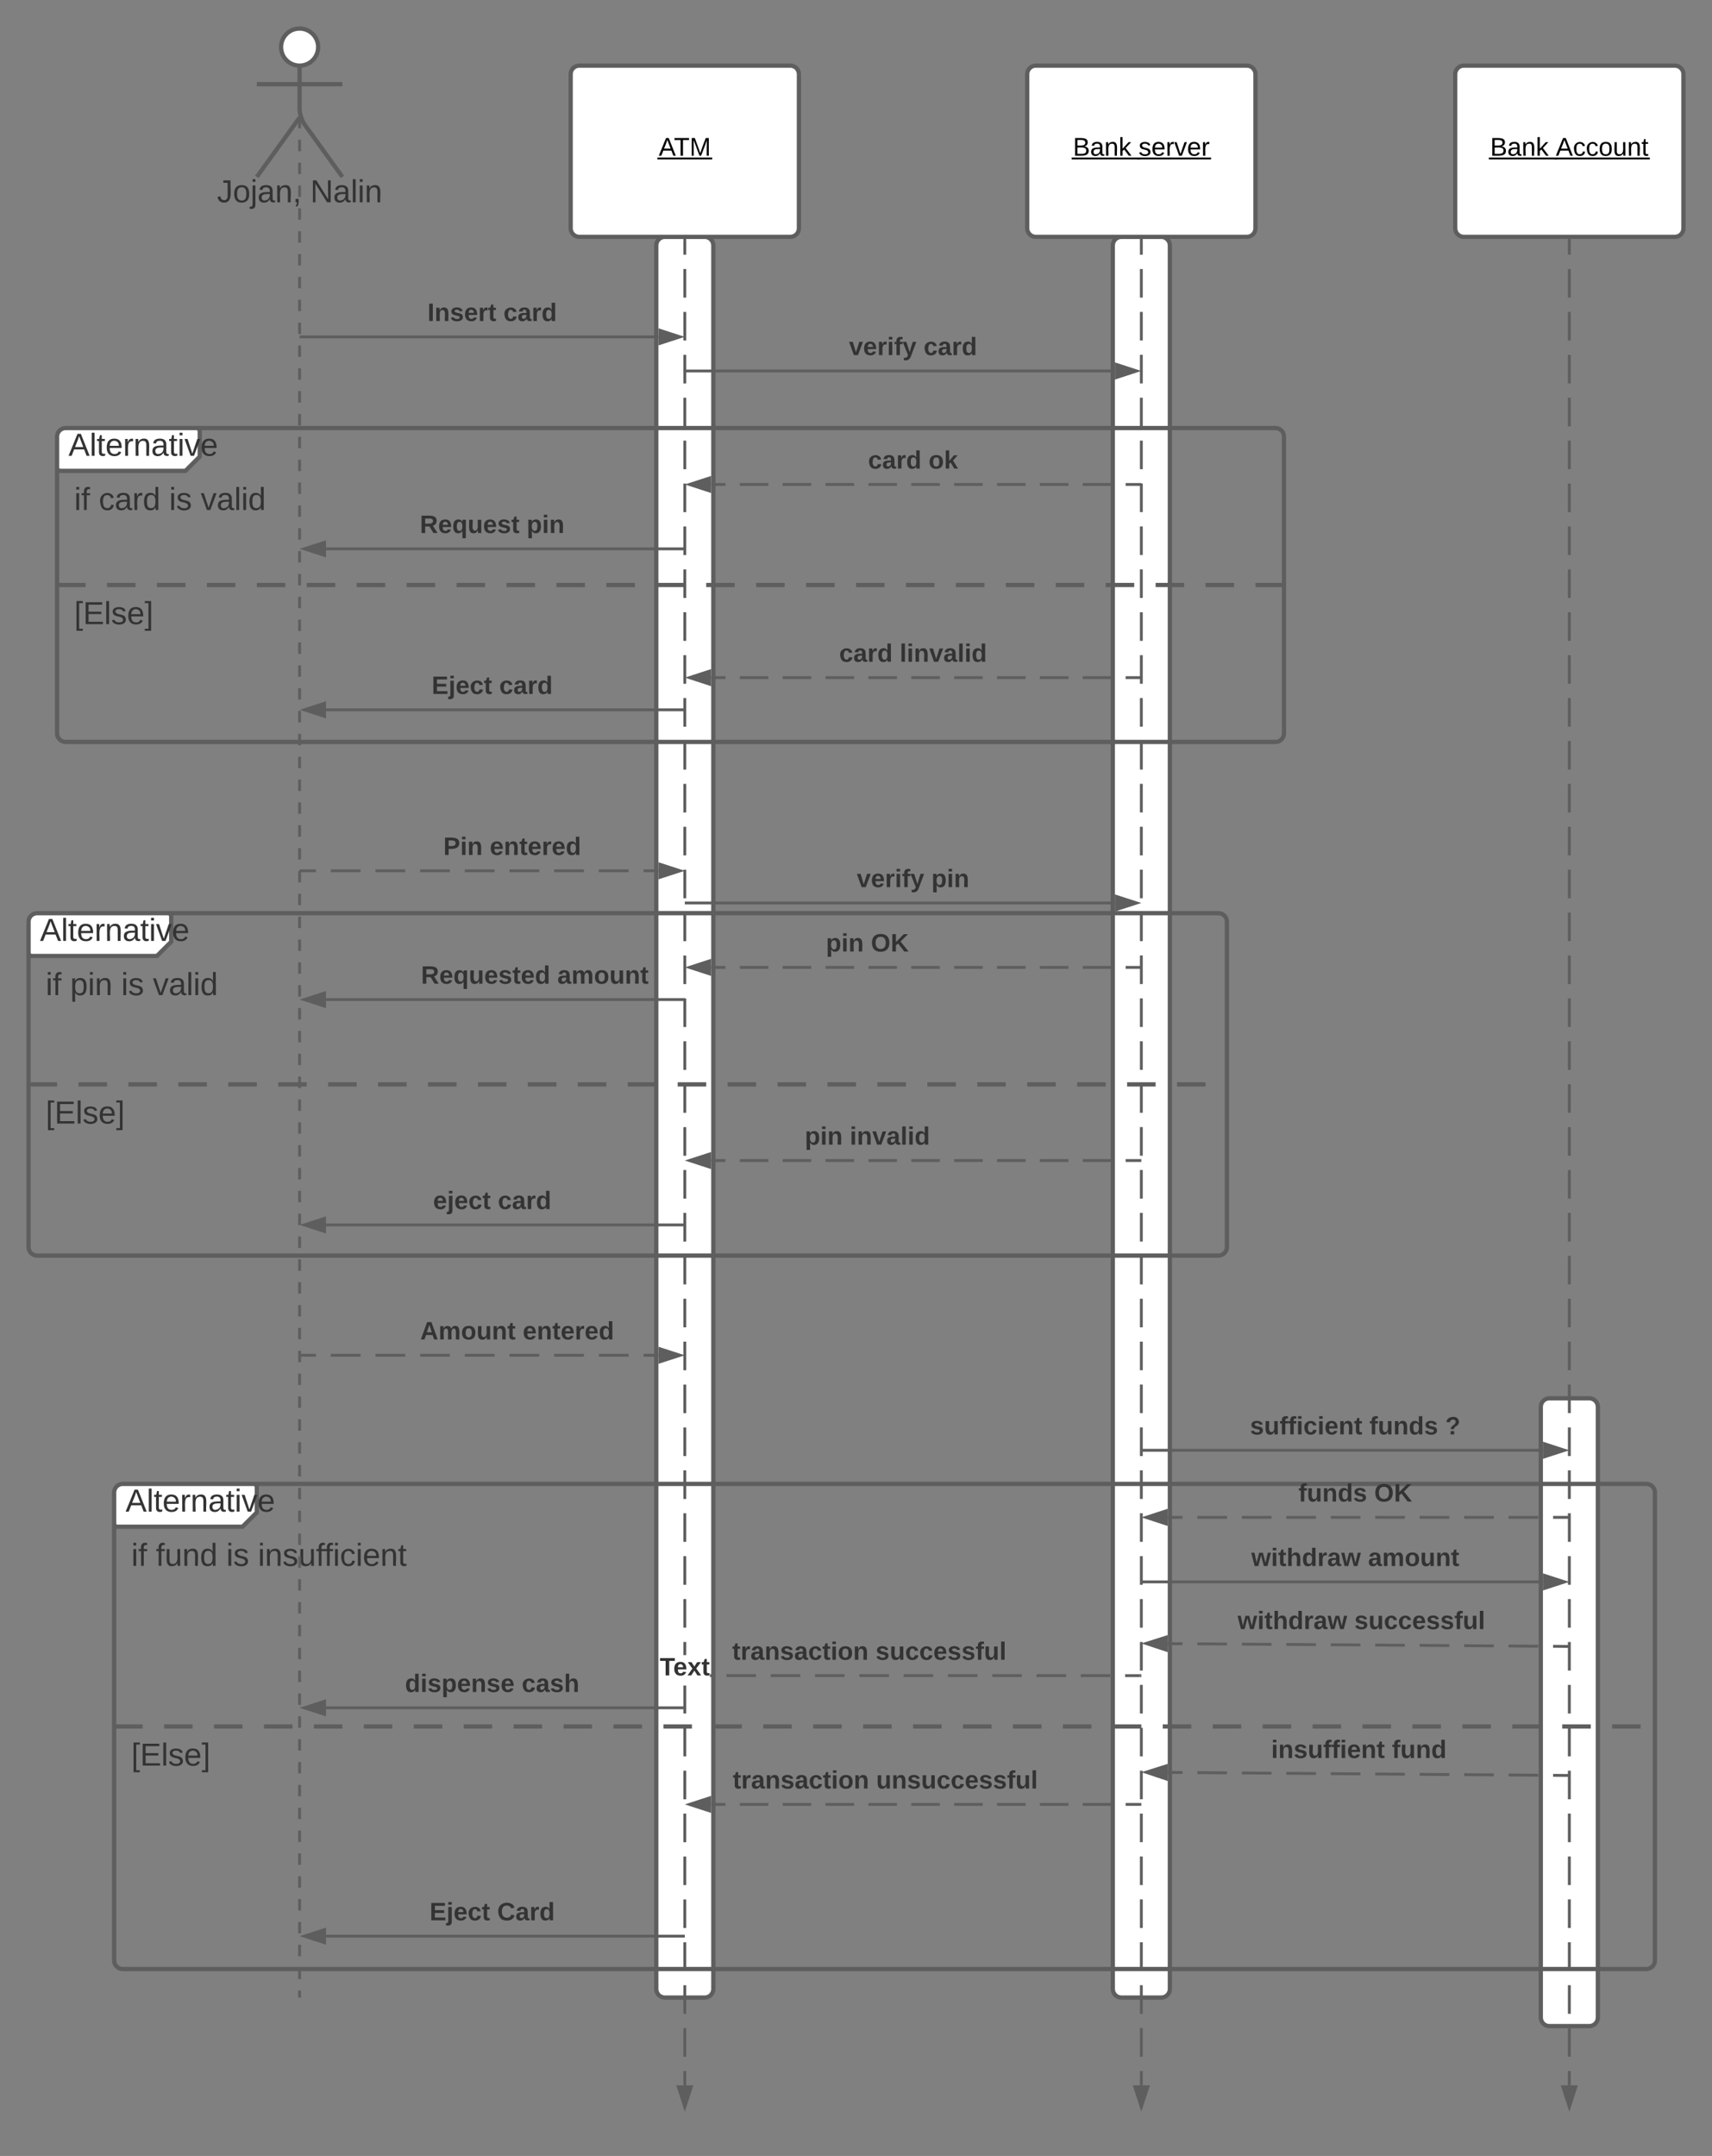 <svg xmlns="http://www.w3.org/2000/svg" xmlns:xlink="http://www.w3.org/1999/xlink" xmlns:lucid="lucid" width="1200" height="1511"><rect width="100%" height="100%" fill="#808080" stroke="none"/><g transform="translate(-20 -40)" lucid:page-tab-id="0_0"><path d="M1100 1026c0-3.3 2.7-6 6-6h28c3.3 0 6 2.7 6 6v428c0 3.3-2.7 6-6 6h-28c-3.3 0-6-2.7-6-6zM800 212c0-3.3 2.7-6 6-6h28c3.3 0 6 2.7 6 6v1222c0 3.3-2.7 6-6 6h-28c-3.3 0-6-2.7-6-6zM480 212c0-3.3 2.7-6 6-6h28c3.3 0 6 2.7 6 6v1222c0 3.3-2.7 6-6 6h-28c-3.3 0-6-2.7-6-6z" stroke="#5e5e5e" stroke-width="3" fill="#fff"/><path d="M60 346c0-3.3 2.7-6 6-6h88c3.3 0 6 2.7 6 6v8c0 3.3-1.9 7.9-4.24 10.24l-1.52 1.52C151.9 368.1 147.3 370 144 370H66c-3.3 0-6-2.7-6-6z" fill="#fff"/><path d="M160 340v20l-10 10H60" stroke="#5e5e5e" stroke-width="3" fill="none"/><path d="M60 346c0-3.3 2.7-6 6-6h848c3.3 0 6 2.7 6 6v208c0 3.3-2.7 6-6 6H66c-3.3 0-6-2.7-6-6zM60 450h20m15 0h20m15 0h20m15 0h20m15 0h20m15 0h20m15 0h20m15 0h20m15 0h20m15 0h20m15 0h20m15 0h20m15 0h20m15 0h20m15 0h20m15 0h20m15 0h20m15 0h20m15 0h20m15 0h20m15 0h20m15 0h20m15 0h20m15 0h20m15 0h20" stroke="#5e5e5e" stroke-width="3" fill="none"/><use xlink:href="#a" transform="matrix(1,0,0,1,68,340) translate(0 19.444)"/><use xlink:href="#b" transform="matrix(1,0,0,1,72,378) translate(0 19.444)"/><use xlink:href="#c" transform="matrix(1,0,0,1,72,378) translate(17.222 19.444)"/><use xlink:href="#d" transform="matrix(1,0,0,1,72,378) translate(66.543 19.444)"/><use xlink:href="#e" transform="matrix(1,0,0,1,72,378) translate(88.704 19.444)"/><use xlink:href="#f" transform="matrix(1,0,0,1,72,458) translate(0 19.444)"/><path d="M40 686c0-3.3 2.7-6 6-6h88c3.3 0 6 2.7 6 6v8c0 3.3-1.9 7.9-4.24 10.24l-1.52 1.52C131.9 708.1 127.3 710 124 710H46c-3.3 0-6-2.7-6-6z" fill="#fff"/><path d="M140 680v20l-10 10H40" stroke="#5e5e5e" stroke-width="3" fill="none"/><path d="M40 686c0-3.3 2.7-6 6-6h828c3.3 0 6 2.7 6 6v228c0 3.3-2.7 6-6 6H46c-3.3 0-6-2.7-6-6zM40 800h20m15 0h20m15 0h20m15 0h20m15 0h20m15 0h20m15 0h20m15 0h20m15 0h20m15 0h20m15 0h20m15 0h20m15 0h20m15 0h20m15 0h20m15 0h20m15 0h20m15 0h20m15 0h20m15 0h20m15 0h20m15 0h20m15 0h20m15 0h20" stroke="#5e5e5e" stroke-width="3" fill="none"/><use xlink:href="#a" transform="matrix(1,0,0,1,48,680) translate(0 19.444)"/><use xlink:href="#b" transform="matrix(1,0,0,1,52,718) translate(0 19.444)"/><use xlink:href="#g" transform="matrix(1,0,0,1,52,718) translate(17.222 19.444)"/><use xlink:href="#d" transform="matrix(1,0,0,1,52,718) translate(52.963 19.444)"/><use xlink:href="#e" transform="matrix(1,0,0,1,52,718) translate(75.123 19.444)"/><use xlink:href="#f" transform="matrix(1,0,0,1,52,808) translate(0 19.444)"/><path d="M100 1086c0-3.3 2.7-6 6-6h88c3.3 0 6 2.7 6 6v8c0 3.3-1.9 7.9-4.24 10.24l-1.52 1.52c-2.34 2.34-6.93 4.24-10.24 4.24h-78c-3.3 0-6-2.7-6-6z" fill="#fff"/><path d="M200 1080v20l-10 10h-90" stroke="#5e5e5e" stroke-width="3" fill="none"/><path d="M100 1086c0-3.3 2.7-6 6-6h1068c3.3 0 6 2.7 6 6v328c0 3.3-2.7 6-6 6H106c-3.3 0-6-2.7-6-6zM100 1250h20m15 0h20m15 0h20m15 0h20m15 0h20m15 0h20m15 0h20m15 0h20m15 0h20m15 0h20m15 0h20m15 0h20m15 0h20m15 0h20m15 0h20m15 0h20m15 0h20m15 0h20m15 0h20m15 0h20m15 0h20m15 0h20m15 0h20m15 0h20m15 0h20m15 0h20m15 0h20m15 0h20m15 0h20m15 0h20m15 0h20" stroke="#5e5e5e" stroke-width="3" fill="none"/><use xlink:href="#a" transform="matrix(1,0,0,1,108,1080) translate(0 19.444)"/><use xlink:href="#b" transform="matrix(1,0,0,1,112,1118) translate(0 19.444)"/><use xlink:href="#h" transform="matrix(1,0,0,1,112,1118) translate(17.222 19.444)"/><use xlink:href="#d" transform="matrix(1,0,0,1,112,1118) translate(66.605 19.444)"/><use xlink:href="#i" transform="matrix(1,0,0,1,112,1118) translate(88.765 19.444)"/><use xlink:href="#f" transform="matrix(1,0,0,1,112,1258) translate(0 19.444)"/><path d="M243 73c0 7.18-5.82 13-13 13s-13-5.82-13-13 5.82-13 13-13 13 5.82 13 13z" stroke="#5e5e5e" stroke-width="3" fill="#fff"/><path d="M230 86v30.4c0 3.3 1.57 8.18 3.5 10.87L260 164m-30-41.6L200 164m0-65h60" stroke="#5e5e5e" stroke-width="3" fill="none"/><path d="M200 66c0-3.3 2.7-6 6-6h48c3.3 0 6 2.7 6 6v114c0 3.3-2.7 6-6 6h-48c-3.3 0-6-2.7-6-6z" fill="none"/><use xlink:href="#j" transform="matrix(1,0,0,1,120,164) translate(52.099 17.778)"/><use xlink:href="#k" transform="matrix(1,0,0,1,120,164) translate(117.469 17.778)"/><path d="M230 125.96v4m0 8V146m0 8v8m0 8.02v8m0 8v8.02m0 8v8m0 8.02v8m0 8v8.02m0 8v8m0 8v8.02m0 8v8m0 8.02v8m0 8v8.02m0 8v8m0 8.02v8m0 8v8.02m0 8v8m0 8.02v8m0 8v8m0 8.02v8m0 8v8.02m0 8v8m0 8.02v8m0 8v8.02m0 8v8m0 8.02v8m0 8v8.02m0 8v8m0 8v8.02m0 8v8m0 8.02v8m0 8v8.02m0 8v8m0 8.02v8m0 8v8.02m0 8v8m0 8.02v8m0 8v8m0 8.02v8m0 8v8.02m0 8v8m0 8.02v8m0 8v8.02m0 8v8m0 8.02v8m0 8v8.02m0 8v8m0 8v8.02m0 8v8m0 8.02v8m0 8v8.02m0 8v8m0 8.02v8m0 8v8.02m0 8v8m0 8.02v8m0 8v8m0 8.02v8m0 8v8.02m0 8v8m0 8.02v8m0 8v8.02m0 8v8m0 8.02v8m0 8v8.02m0 8v8m0 8v8.02m0 8v8m0 8.02v8m0 8v8.02m0 8v8m0 8.02v8m0 8v8.02m0 8v8m0 8.02v8m0 8v8m0 8.02v8m0 8v8.02m0 8v8m0 8.02v8m0 8v8.02m0 8v8m0 8.02v4M230 126v-4.04M230 1438.97v1.03M231 276.1h250.5M231.03 276.1H230" stroke="#5e5e5e" stroke-width="2" fill="none"/><path d="M496.76 276.1l-14.26 4.62v-9.27z" stroke="#5e5e5e" stroke-width="2" fill="#5e5e5e"/><use xlink:href="#l" transform="matrix(1,0,0,1,319.642,250.756) translate(0 14.222)"/><use xlink:href="#m" transform="matrix(1,0,0,1,319.642,250.756) translate(53.235 14.222)"/><path d="M819 379.54h-10.02m-10 0h-20.05m-10 0h-20.05m-10 0h-20.05m-10 0h-20.05m-10 0h-20.05m-10 0h-20.05m-10 0h-20.05m-10 0h-20.05m-10 0h-20.04m-10.02 0H518.5M818.97 379.54H820" stroke="#5e5e5e" stroke-width="2" fill="none"/><path d="M503.24 379.54l14.26-4.63v9.28z" stroke="#5e5e5e" stroke-width="2" fill="#5e5e5e"/><use xlink:href="#n" transform="matrix(1,0,0,1,628.444,354.209) translate(0 14.222)"/><use xlink:href="#o" transform="matrix(1,0,0,1,628.444,354.209) translate(42.42 14.222)"/><path d="M499 424.67H248.5M498.97 424.67H500" stroke="#5e5e5e" stroke-width="2" fill="none"/><path d="M233.24 424.67l14.26-4.64v9.27z" stroke="#5e5e5e" stroke-width="2" fill="#5e5e5e"/><use xlink:href="#p" transform="matrix(1,0,0,1,314.284,399.335) translate(0 14.222)"/><use xlink:href="#q" transform="matrix(1,0,0,1,314.284,399.335) translate(74.864 14.222)"/><path d="M819 514.92h-10.02m-10 0h-20.05m-10 0h-20.05m-10 0h-20.05m-10 0h-20.05m-10 0h-20.05m-10 0h-20.05m-10 0h-20.05m-10 0h-20.05m-10 0h-20.04m-10.02 0H518.5M818.97 514.92H820" stroke="#5e5e5e" stroke-width="2" fill="none"/><path d="M503.24 514.92l14.26-4.64v9.28z" stroke="#5e5e5e" stroke-width="2" fill="#5e5e5e"/><use xlink:href="#n" transform="matrix(1,0,0,1,608.222,489.587) translate(0 14.222)"/><use xlink:href="#r" transform="matrix(1,0,0,1,608.222,489.587) translate(42.42 14.222)"/><path d="M499 537.48H248.5M498.97 537.48H500" stroke="#5e5e5e" stroke-width="2" fill="none"/><path d="M233.24 537.48l14.26-4.63v9.27z" stroke="#5e5e5e" stroke-width="2" fill="#5e5e5e"/><use xlink:href="#s" transform="matrix(1,0,0,1,322.58,512.15) translate(0 14.222)"/><use xlink:href="#m" transform="matrix(1,0,0,1,322.58,512.15) translate(47.358 14.222)"/><path d="M231 650.3h10.44m10.43 0h20.88m10.44 0h20.86m10.44 0h20.87m10.44 0h20.9m10.42 0H398m10.44 0h20.87m10.45 0h20.87m10.44 0h10.44M231.03 650.3H230" stroke="#5e5e5e" stroke-width="2" fill="none"/><path d="M496.76 650.3l-14.26 4.63v-9.27z" stroke="#5e5e5e" stroke-width="2" fill="#5e5e5e"/><use xlink:href="#t" transform="matrix(1,0,0,1,330.744,624.964) translate(0 14.222)"/><use xlink:href="#u" transform="matrix(1,0,0,1,330.744,624.964) translate(32.543 14.222)"/><path d="M501 672.86h300.5M501.03 672.86H500" stroke="#5e5e5e" stroke-width="2" fill="none"/><path d="M816.76 672.86l-14.26 4.64v-9.27z" stroke="#5e5e5e" stroke-width="2" fill="#5e5e5e"/><use xlink:href="#v" transform="matrix(1,0,0,1,620.568,647.527) translate(0 14.222)"/><use xlink:href="#q" transform="matrix(1,0,0,1,620.568,647.527) translate(52.296 14.222)"/><path d="M819 718h-10.02m-10 0h-20.05m-10 0h-20.05m-10 0h-20.05m-10 0h-20.05m-10 0h-20.05m-10 0h-20.05m-10 0h-20.05m-10 0h-20.05m-10 0h-20.04m-10.02 0H518.5M818.97 718H820" stroke="#5e5e5e" stroke-width="2" fill="none"/><path d="M503.24 718l14.26-4.65v9.27z" stroke="#5e5e5e" stroke-width="2" fill="#5e5e5e"/><use xlink:href="#w" transform="matrix(1,0,0,1,598.938,692.653) translate(0 14.222)"/><use xlink:href="#x" transform="matrix(1,0,0,1,598.938,692.653) translate(31.506 14.222)"/><path d="M499 740.55H248.5M498.97 740.55H500" stroke="#5e5e5e" stroke-width="2" fill="none"/><path d="M233.24 740.55l14.26-4.64v9.28z" stroke="#5e5e5e" stroke-width="2" fill="#5e5e5e"/><use xlink:href="#y" transform="matrix(1,0,0,1,315.102,715.216) translate(0 14.222)"/><use xlink:href="#z" transform="matrix(1,0,0,1,315.102,715.216) translate(95.556 14.222)"/><path d="M819 853.36h-10.02m-10 0h-20.05m-10 0h-20.05m-10 0h-20.05m-10 0h-20.05m-10 0h-20.05m-10 0h-20.05m-10 0h-20.05m-10 0h-20.05m-10 0h-20.04m-10.02 0H518.5M818.97 853.36H820" stroke="#5e5e5e" stroke-width="2" fill="none"/><path d="M503.24 853.36l14.26-4.63V858z" stroke="#5e5e5e" stroke-width="2" fill="#5e5e5e"/><use xlink:href="#w" transform="matrix(1,0,0,1,584.148,828.031) translate(0 14.222)"/><use xlink:href="#A" transform="matrix(1,0,0,1,584.148,828.031) translate(31.506 14.222)"/><path d="M499 898.5H248.5M498.97 898.5H500" stroke="#5e5e5e" stroke-width="2" fill="none"/><path d="M233.24 898.5l14.26-4.65v9.27z" stroke="#5e5e5e" stroke-width="2" fill="#5e5e5e"/><use xlink:href="#B" transform="matrix(1,0,0,1,323.568,873.156) translate(0 14.222)"/><use xlink:href="#m" transform="matrix(1,0,0,1,323.568,873.156) translate(45.383 14.222)"/><path d="M231 989.86h10.44m10.43 0h20.88m10.44 0h20.86m10.44 0h20.87m10.44 0h20.9m10.42 0H398m10.44 0h20.87m10.45 0h20.87m10.44 0h10.44M231.03 989.86H230" stroke="#5e5e5e" stroke-width="2" fill="none"/><path d="M496.76 989.86l-14.26 4.64v-9.27z" stroke="#5e5e5e" stroke-width="2" fill="#5e5e5e"/><use xlink:href="#C" transform="matrix(1,0,0,1,314.55,964.528) translate(0 14.222)"/><use xlink:href="#u" transform="matrix(1,0,0,1,314.55,964.528) translate(71.852 14.222)"/><path d="M821 1056.43h280.5M821.03 1056.43H820" stroke="#5e5e5e" stroke-width="2" fill="none"/><path d="M1116.76 1056.43l-14.26 4.64v-9.28z" stroke="#5e5e5e" stroke-width="2" fill="#5e5e5e"/><use xlink:href="#D" transform="matrix(1,0,0,1,896.173,1031.097) translate(0 14.222)"/><use xlink:href="#E" transform="matrix(1,0,0,1,896.173,1031.097) translate(83.704 14.222)"/><use xlink:href="#F" transform="matrix(1,0,0,1,896.173,1031.097) translate(136.84 14.222)"/><path d="M1119 1103.45h-10.4m-10.38 0h-20.78m-10.38 0h-20.78m-10.4 0h-20.77m-10.38 0h-20.77m-10.4 0H952.8m-10.4 0h-20.77m-10.38 0h-20.77m-10.4 0H859.3m-10.4 0H838.5M1118.97 1103.45h1.03" stroke="#5e5e5e" stroke-width="2" fill="none"/><path d="M823.24 1103.45l14.26-4.64v9.3z" stroke="#5e5e5e" stroke-width="2" fill="#5e5e5e"/><use xlink:href="#G" transform="matrix(1,0,0,1,930.123,1078.117) translate(0 14.222)"/><use xlink:href="#x" transform="matrix(1,0,0,1,930.123,1078.117) translate(53.136 14.222)"/><path d="M821 1148.67h280.5M821.03 1148.67H820" stroke="#5e5e5e" stroke-width="2" fill="none"/><path d="M1116.76 1148.67l-14.26 4.64v-9.26z" stroke="#5e5e5e" stroke-width="2" fill="#5e5e5e"/><use xlink:href="#H" transform="matrix(1,0,0,1,897.086,1123.338) translate(0 14.222)"/><use xlink:href="#z" transform="matrix(1,0,0,1,897.086,1123.338) translate(81.827 14.222)"/><path d="M1119 1193.9l-10.4-.1m-10.38-.06l-20.78-.14m-10.38-.08l-20.78-.14m-10.4-.07l-20.77-.14m-10.38-.07l-20.77-.15m-10.4-.08l-20.77-.14m-10.4-.07l-20.77-.15m-10.38-.06l-20.77-.14m-10.4-.07l-20.77-.15m-10.4-.07l-10.38-.06M1118.97 1193.9h1.03" stroke="#5e5e5e" stroke-width="2" fill="none"/><path d="M823.24 1191.83l14.3-4.54-.07 9.26z" stroke="#5e5e5e" stroke-width="2" fill="#5e5e5e"/><use xlink:href="#H" transform="matrix(1,0,0,1,887.486,1167.532) translate(0 14.222)"/><use xlink:href="#I" transform="matrix(1,0,0,1,887.486,1167.532) translate(81.827 14.222)"/><path d="M819 1215.37h-10.35v-2H819m-20.7 2h-20.7v-2h20.7m-31.05 2h-20.7v-2h20.7m-31.05 2h-20.7v-2h20.7m-31.05 2h-20.7v-2h20.7m-31.05 2h-20.7v-2h20.7m-31.05 2h-20.7v-2h20.7m-31.05 2h-20.7v-2H612m-31.05 2h-20.7v-2h20.7m-31.05 2h-20.7v-2h20.7m-31.05 2h-1.3v-2h1.3" fill="#5e5e5e"/><path d="M820 1215.37h-1.03v-2H820" fill="#5e5e5e"/><path fill="#5e5e5e"/><path fill="#5e5e5e"/><use xlink:href="#J" transform="matrix(1,0,0,1,533.235,1189.037) translate(0 14.222)"/><use xlink:href="#I" transform="matrix(1,0,0,1,533.235,1189.037) translate(100.494 14.222)"/><path d="M499 1237.93H248.5v-2H499" fill="#5e5e5e"/><path d="M500 1237.93h-1.03v-2H500M247.5 1241.57l-14.26-4.64 14.26-4.63z" fill="#5e5e5e"/><path d="M248.5 1242.95l-18.5-6.02 18.5-6m-12.03 6l10.03 3.26v-6.53" fill="#5e5e5e"/><use xlink:href="#K" transform="matrix(1,0,0,1,303.864,1211.6) translate(0 14.222)"/><use xlink:href="#L" transform="matrix(1,0,0,1,303.864,1211.6) translate(81.827 14.222)"/><path d="M1119 1284.33l-10.4-.08m-10.38-.08l-20.78-.16m-10.38-.07l-20.78-.15m-10.4-.08l-20.77-.16m-10.38-.08l-20.77-.16m-10.4-.08l-20.77-.15m-10.4-.08l-20.77-.17m-10.38-.08l-20.77-.16m-10.4-.08l-20.77-.16m-10.4-.08l-10.38-.08M1118.97 1284.33h1.03" stroke="#5e5e5e" stroke-width="2" fill="none"/><path d="M823.24 1282.08l14.3-4.52-.07 9.27z" stroke="#5e5e5e" stroke-width="2" fill="#5e5e5e"/><use xlink:href="#M" transform="matrix(1,0,0,1,911.014,1257.874) translate(0 14.222)"/><use xlink:href="#N" transform="matrix(1,0,0,1,911.014,1257.874) translate(84.642 14.222)"/><path d="M819 1304.62h-10.02m-10 0h-20.05m-10 0h-20.05m-10 0h-20.05m-10 0h-20.05m-10 0h-20.05m-10 0h-20.05m-10 0h-20.05m-10 0h-20.05m-10 0h-20.04m-10.02 0H518.5M818.97 1304.62H820" stroke="#5e5e5e" stroke-width="2" fill="none"/><path d="M503.24 1304.62l14.26-4.63v9.26z" stroke="#5e5e5e" stroke-width="2" fill="#5e5e5e"/><g><use xlink:href="#J" transform="matrix(1,0,0,1,533.635,1279.289) translate(0 14.222)"/><use xlink:href="#O" transform="matrix(1,0,0,1,533.635,1279.289) translate(100.494 14.222)"/></g><path d="M499 1396.97H248.5M498.97 1396.97H500" stroke="#5e5e5e" stroke-width="2" fill="none"/><path d="M233.24 1396.97l14.26-4.63v9.27z" stroke="#5e5e5e" stroke-width="2" fill="#5e5e5e"/><g><use xlink:href="#s" transform="matrix(1,0,0,1,321.123,1371.638) translate(0 14.222)"/><use xlink:href="#P" transform="matrix(1,0,0,1,321.123,1371.638) translate(47.358 14.222)"/></g><path d="M420 92c0-3.3 2.7-6 6-6h148c3.3 0 6 2.7 6 6v108c0 3.3-2.7 6-6 6H426c-3.3 0-6-2.7-6-6z" stroke="#5e5e5e" stroke-width="3" fill="#fff"/><g><use xlink:href="#Q" transform="matrix(1,0,0,1,420,86) translate(61.73 63.15)"/></g><path d="M740 92c0-3.3 2.7-6 6-6h148c3.3 0 6 2.7 6 6v108c0 3.3-2.7 6-6 6H746c-3.3 0-6-2.7-6-6z" stroke="#5e5e5e" stroke-width="3" fill="#fff"/><g><use xlink:href="#R" transform="matrix(1,0,0,1,740,86) translate(32.055 63.15)"/><use xlink:href="#S" transform="matrix(1,0,0,1,740,86) translate(78.055 63.15)"/></g><path d="M501 1501.5h-2v-10.03h2m0-10.02h-2v-20.04h2m0-10.02h-2v-20.04h2m0-10.03h-2v-20.03h2m0-10.03h-2v-20.04h2m0-10.03h-2v-20.04h2m0-10.03h-2v-20.04h2m0-10.03h-2V1281h2m0-10.04h-2v-20.04h2m0-10.03h-2v-19.55h2m0-21.33h-2v-9.24h2m0-10.03h-2v-20.04h2m0-10.02h-2v-20.04h2m0-10.03h-2v-20.03h2m0-10.02h-2v-20.05h2m0-10.02h-2v-20.05h2m0-10.02h-2v-20.04h2m0-10.02h-2V980.3h2m0-10.03h-2v-20.05h2m0-10.02h-2v-20.05h2m0-10.02h-2v-20.05h2m0-10.02h-2V860h2m0-10h-2v-20.06h2m0-10.02h-2v-20.05h2m0-10.02h-2V769.8h2m0-10.02h-2v-20.05h2m0-10.02h-2v-20.04h2m0-10.02h-2V679.6h2m0-10.03h-2v-20.05h2m0-10.02h-2v-20.05h2m0-10.02h-2v-20.05h2m0-10.02h-2V559.3h2m0-10h-2v-20.06h2m0-10.02h-2v-20.05h2m0-10.02h-2V469.1h2m0-10.02h-2v-20.05h2m0-10.02h-2v-20.04h2m0-10.02h-2V378.9h2m0-10.03h-2v-20.04h2m0-10.03h-2v-20.04h2m0-10.03h-2V288.7h2m0-10.04h-2v-20.04h2m0-10.03h-2v-20.05h2m0-10.03h-2V208.5h2" fill="#5e5e5e"/><path d="M501 208.53h-2v-1.03h2M500 1516.76l-4.64-14.26h9.28z" fill="#5e5e5e"/><path d="M500 1520l-6-18.5h12m-9.26 2l3.26 10.03 3.26-10.03" fill="#5e5e5e"/><g><use xlink:href="#T" transform="matrix(1,0,0,1,482.444,1200.017) translate(0 14.222)"/></g><path d="M501 300h300.5M501.03 300H500" stroke="#5e5e5e" stroke-width="2" fill="none"/><path d="M816.76 300l-14.26 4.64v-9.28z" stroke="#5e5e5e" stroke-width="2" fill="#5e5e5e"/><g><use xlink:href="#v" transform="matrix(1,0,0,1,615.111,274.667) translate(0 14.222)"/><use xlink:href="#m" transform="matrix(1,0,0,1,615.111,274.667) translate(52.296 14.222)"/></g><path d="M1040 92c0-3.3 2.7-6 6-6h148c3.3 0 6 2.7 6 6v108c0 3.3-2.7 6-6 6h-148c-3.3 0-6-2.7-6-6z" stroke="#5e5e5e" stroke-width="3" fill="#fff"/><g><use xlink:href="#R" transform="matrix(1,0,0,1,1040,86) translate(24.505 63.15)"/><use xlink:href="#U" transform="matrix(1,0,0,1,1040,86) translate(70.505 63.15)"/></g><path d="M820 208.5v10.02m0 10.03v20.04m0 10.02v20.04m0 10.03v20.03m0 10.03v20.04m0 10.03v20.04m0 10.03v20.04m0 10.02V429m0 10.03v20.05m0 10.02v20.05m0 10.02v20.05m0 10.02v20.05m0 10v20.06m0 10.02v20.05m0 10.02v20.05m0 10.02v20.05m0 10.02v20.04m0 10.02v20.05m0 10.03v20.05m0 10.02v20.05m0 10.02v20.05m0 10.02V850m0 10v20.06m0 10.02v20.05m0 10.02v20.05m0 10.02v20.05m0 10.02v20.04m0 10.02v20.05m0 10.03v20.05m0 10.02v20.05m0 10.02v20.04m0 10.04v20.04m0 10.03v20.05m0 10.03v20.04m0 10.03v20.04m0 10.02v20.04m0 10.03v20.03m0 10.03v20.04m0 10.03v20.04m0 10.03v20.04m0 10.03v20.04m0 10.04v20.04m0 10.03v20.05m0 10.02v10.03" stroke="#5e5e5e" stroke-width="2" fill="none"/><path d="M821 208.53h-2v-1.03h2" fill="#5e5e5e"/><path d="M820 1516.76l-4.64-14.26h9.28z" stroke="#5e5e5e" stroke-width="2" fill="#5e5e5e"/><path d="M1120 208.5v10.02m0 10.03v20.04m0 10.02v20.04m0 10.03v20.03m0 10.03v20.04m0 10.03v20.04m0 10.03v20.04m0 10.02V429m0 10.03v20.05m0 10.02v20.05m0 10.02v20.05m0 10.02v20.05m0 10v20.06m0 10.02v20.05m0 10.02v20.05m0 10.02v20.05m0 10.02v20.04m0 10.02v20.05m0 10.03v20.05m0 10.02v20.05m0 10.02v20.05m0 10.02V850m0 10v20.06m0 10.02v20.05m0 10.02v20.05m0 10.02v20.05m0 10.02v20.04m0 10.02v20.05m0 10.03v20.05m0 10.02v20.05m0 10.02v20.04m0 10.04v20.04m0 10.03v20.05m0 10.03v20.04m0 10.03v20.04m0 10.02v20.04m0 10.03v20.03m0 10.03v20.04m0 10.03v20.04m0 10.03v20.04m0 10.03v20.04m0 10.04v20.04m0 10.03v20.05m0 10.02v10.03" stroke="#5e5e5e" stroke-width="2" fill="none"/><path d="M1121 208.53h-2v-1.03h2" fill="#5e5e5e"/><path d="M1120 1516.76l-4.64-14.26h9.28z" stroke="#5e5e5e" stroke-width="2" fill="#5e5e5e"/><defs><path fill="#333" d="M205 0l-28-72H64L36 0H1l101-248h38L239 0h-34zm-38-99l-47-123c-12 45-31 82-46 123h93" id="V"/><path fill="#333" d="M24 0v-261h32V0H24" id="W"/><path fill="#333" d="M59-47c-2 24 18 29 38 22v24C64 9 27 4 27-40v-127H5v-23h24l9-43h21v43h35v23H59v120" id="X"/><path fill="#333" d="M100-194c63 0 86 42 84 106H49c0 40 14 67 53 68 26 1 43-12 49-29l28 8c-11 28-37 45-77 45C44 4 14-33 15-96c1-61 26-98 85-98zm52 81c6-60-76-77-97-28-3 7-6 17-6 28h103" id="Y"/><path fill="#333" d="M114-163C36-179 61-72 57 0H25l-1-190h30c1 12-1 29 2 39 6-27 23-49 58-41v29" id="Z"/><path fill="#333" d="M117-194c89-4 53 116 60 194h-32v-121c0-31-8-49-39-48C34-167 62-67 57 0H25l-1-190h30c1 10-1 24 2 32 11-22 29-35 61-36" id="aa"/><path fill="#333" d="M141-36C126-15 110 5 73 4 37 3 15-17 15-53c-1-64 63-63 125-63 3-35-9-54-41-54-24 1-41 7-42 31l-33-3c5-37 33-52 76-52 45 0 72 20 72 64v82c-1 20 7 32 28 27v20c-31 9-61-2-59-35zM48-53c0 20 12 33 32 33 41-3 63-29 60-74-43 2-92-5-92 41" id="ab"/><path fill="#333" d="M24-231v-30h32v30H24zM24 0v-190h32V0H24" id="ac"/><path fill="#333" d="M108 0H70L1-190h34L89-25l56-165h34" id="ad"/><g id="a"><use transform="matrix(0.062,0,0,0.062,0,0)" xlink:href="#V"/><use transform="matrix(0.062,0,0,0.062,14.815,0)" xlink:href="#W"/><use transform="matrix(0.062,0,0,0.062,19.691,0)" xlink:href="#X"/><use transform="matrix(0.062,0,0,0.062,25.864,0)" xlink:href="#Y"/><use transform="matrix(0.062,0,0,0.062,38.21,0)" xlink:href="#Z"/><use transform="matrix(0.062,0,0,0.062,45.556,0)" xlink:href="#aa"/><use transform="matrix(0.062,0,0,0.062,57.901,0)" xlink:href="#ab"/><use transform="matrix(0.062,0,0,0.062,70.247,0)" xlink:href="#X"/><use transform="matrix(0.062,0,0,0.062,76.42,0)" xlink:href="#ac"/><use transform="matrix(0.062,0,0,0.062,81.296,0)" xlink:href="#ad"/><use transform="matrix(0.062,0,0,0.062,92.407,0)" xlink:href="#Y"/></g><path fill="#333" d="M101-234c-31-9-42 10-38 44h38v23H63V0H32v-167H5v-23h27c-7-52 17-82 69-68v24" id="ae"/><g id="b"><use transform="matrix(0.062,0,0,0.062,0,0)" xlink:href="#ac"/><use transform="matrix(0.062,0,0,0.062,4.877,0)" xlink:href="#ae"/></g><path fill="#333" d="M96-169c-40 0-48 33-48 73s9 75 48 75c24 0 41-14 43-38l32 2c-6 37-31 61-74 61-59 0-76-41-82-99-10-93 101-131 147-64 4 7 5 14 7 22l-32 3c-4-21-16-35-41-35" id="af"/><path fill="#333" d="M85-194c31 0 48 13 60 33l-1-100h32l1 261h-30c-2-10 0-23-3-31C134-8 116 4 85 4 32 4 16-35 15-94c0-66 23-100 70-100zm9 24c-40 0-46 34-46 75 0 40 6 74 45 74 42 0 51-32 51-76 0-42-9-74-50-73" id="ag"/><g id="c"><use transform="matrix(0.062,0,0,0.062,0,0)" xlink:href="#af"/><use transform="matrix(0.062,0,0,0.062,11.111,0)" xlink:href="#ab"/><use transform="matrix(0.062,0,0,0.062,23.457,0)" xlink:href="#Z"/><use transform="matrix(0.062,0,0,0.062,30.802,0)" xlink:href="#ag"/></g><path fill="#333" d="M135-143c-3-34-86-38-87 0 15 53 115 12 119 90S17 21 10-45l28-5c4 36 97 45 98 0-10-56-113-15-118-90-4-57 82-63 122-42 12 7 21 19 24 35" id="ah"/><g id="d"><use transform="matrix(0.062,0,0,0.062,0,0)" xlink:href="#ac"/><use transform="matrix(0.062,0,0,0.062,4.877,0)" xlink:href="#ah"/></g><g id="e"><use transform="matrix(0.062,0,0,0.062,0,0)" xlink:href="#ad"/><use transform="matrix(0.062,0,0,0.062,11.111,0)" xlink:href="#ab"/><use transform="matrix(0.062,0,0,0.062,23.457,0)" xlink:href="#W"/><use transform="matrix(0.062,0,0,0.062,28.333,0)" xlink:href="#ac"/><use transform="matrix(0.062,0,0,0.062,33.21,0)" xlink:href="#ag"/></g><path fill="#333" d="M26 75v-336h71v23H56V52h41v23H26" id="ai"/><path fill="#333" d="M30 0v-248h187v28H63v79h144v27H63v87h162V0H30" id="aj"/><path fill="#333" d="M3 75V52h41v-290H3v-23h71V75H3" id="ak"/><g id="f"><use transform="matrix(0.062,0,0,0.062,0,0)" xlink:href="#ai"/><use transform="matrix(0.062,0,0,0.062,6.173,0)" xlink:href="#aj"/><use transform="matrix(0.062,0,0,0.062,20.988,0)" xlink:href="#W"/><use transform="matrix(0.062,0,0,0.062,25.864,0)" xlink:href="#ah"/><use transform="matrix(0.062,0,0,0.062,36.975,0)" xlink:href="#Y"/><use transform="matrix(0.062,0,0,0.062,49.321,0)" xlink:href="#ak"/></g><path fill="#333" d="M115-194c55 1 70 41 70 98S169 2 115 4C84 4 66-9 55-30l1 105H24l-1-265h31l2 30c10-21 28-34 59-34zm-8 174c40 0 45-34 45-75s-6-73-45-74c-42 0-51 32-51 76 0 43 10 73 51 73" id="al"/><g id="g"><use transform="matrix(0.062,0,0,0.062,0,0)" xlink:href="#al"/><use transform="matrix(0.062,0,0,0.062,12.346,0)" xlink:href="#ac"/><use transform="matrix(0.062,0,0,0.062,17.222,0)" xlink:href="#aa"/></g><path fill="#333" d="M84 4C-5 8 30-112 23-190h32v120c0 31 7 50 39 49 72-2 45-101 50-169h31l1 190h-30c-1-10 1-25-2-33-11 22-28 36-60 37" id="am"/><g id="h"><use transform="matrix(0.062,0,0,0.062,0,0)" xlink:href="#ae"/><use transform="matrix(0.062,0,0,0.062,6.173,0)" xlink:href="#am"/><use transform="matrix(0.062,0,0,0.062,18.519,0)" xlink:href="#aa"/><use transform="matrix(0.062,0,0,0.062,30.864,0)" xlink:href="#ag"/></g><g id="i"><use transform="matrix(0.062,0,0,0.062,0,0)" xlink:href="#ac"/><use transform="matrix(0.062,0,0,0.062,4.877,0)" xlink:href="#aa"/><use transform="matrix(0.062,0,0,0.062,17.222,0)" xlink:href="#ah"/><use transform="matrix(0.062,0,0,0.062,28.333,0)" xlink:href="#am"/><use transform="matrix(0.062,0,0,0.062,40.679,0)" xlink:href="#ae"/><use transform="matrix(0.062,0,0,0.062,46.42,0)" xlink:href="#ae"/><use transform="matrix(0.062,0,0,0.062,52.593,0)" xlink:href="#ac"/><use transform="matrix(0.062,0,0,0.062,57.469,0)" xlink:href="#af"/><use transform="matrix(0.062,0,0,0.062,68.58,0)" xlink:href="#ac"/><use transform="matrix(0.062,0,0,0.062,73.457,0)" xlink:href="#Y"/><use transform="matrix(0.062,0,0,0.062,85.802,0)" xlink:href="#aa"/><use transform="matrix(0.062,0,0,0.062,98.148,0)" xlink:href="#X"/></g><path fill="#333" d="M153-248C145-148 188 4 80 4 36 3 13-21 6-62l32-5c4 25 16 42 43 43 27 0 39-20 39-49v-147H72v-28h81" id="an"/><path fill="#333" d="M100-194c62-1 85 37 85 99 1 63-27 99-86 99S16-35 15-95c0-66 28-99 85-99zM99-20c44 1 53-31 53-75 0-43-8-75-51-75s-53 32-53 75 10 74 51 75" id="ao"/><path fill="#333" d="M24-231v-30h32v30H24zM-9 49c24 4 33-6 33-30v-209h32V24c2 40-23 58-65 49V49" id="ap"/><path fill="#333" d="M68-38c1 34 0 65-14 84H32c9-13 17-26 17-46H33v-38h35" id="aq"/><g id="j"><use transform="matrix(0.062,0,0,0.062,0,0)" xlink:href="#an"/><use transform="matrix(0.062,0,0,0.062,11.111,0)" xlink:href="#ao"/><use transform="matrix(0.062,0,0,0.062,23.457,0)" xlink:href="#ap"/><use transform="matrix(0.062,0,0,0.062,28.333,0)" xlink:href="#ab"/><use transform="matrix(0.062,0,0,0.062,40.679,0)" xlink:href="#aa"/><use transform="matrix(0.062,0,0,0.062,53.025,0)" xlink:href="#aq"/></g><path fill="#333" d="M190 0L58-211 59 0H30v-248h39L202-35l-2-213h31V0h-41" id="ar"/><g id="k"><use transform="matrix(0.062,0,0,0.062,0,0)" xlink:href="#ar"/><use transform="matrix(0.062,0,0,0.062,15.988,0)" xlink:href="#ab"/><use transform="matrix(0.062,0,0,0.062,28.333,0)" xlink:href="#W"/><use transform="matrix(0.062,0,0,0.062,33.21,0)" xlink:href="#ac"/><use transform="matrix(0.062,0,0,0.062,38.086,0)" xlink:href="#aa"/></g><path fill="#333" d="M24 0v-248h52V0H24" id="as"/><path fill="#333" d="M135-194c87-1 58 113 63 194h-50c-7-57 23-157-34-157-59 0-34 97-39 157H25l-1-190h47c2 12-1 28 3 38 12-26 28-41 61-42" id="at"/><path fill="#333" d="M137-138c1-29-70-34-71-4 15 46 118 7 119 86 1 83-164 76-172 9l43-7c4 19 20 25 44 25 33 8 57-30 24-41C81-84 22-81 20-136c-2-80 154-74 161-7" id="au"/><path fill="#333" d="M185-48c-13 30-37 53-82 52C43 2 14-33 14-96s30-98 90-98c62 0 83 45 84 108H66c0 31 8 55 39 56 18 0 30-7 34-22zm-45-69c5-46-57-63-70-21-2 6-4 13-4 21h74" id="av"/><path fill="#333" d="M135-150c-39-12-60 13-60 57V0H25l-1-190h47c2 13-1 29 3 40 6-28 27-53 61-41v41" id="aw"/><path fill="#333" d="M115-3C79 11 28 4 28-45v-112H4v-33h27l15-45h31v45h36v33H77v99c-1 23 16 31 38 25v30" id="ax"/><g id="l"><use transform="matrix(0.049,0,0,0.049,0,0)" xlink:href="#as"/><use transform="matrix(0.049,0,0,0.049,4.938,0)" xlink:href="#at"/><use transform="matrix(0.049,0,0,0.049,15.753,0)" xlink:href="#au"/><use transform="matrix(0.049,0,0,0.049,25.63,0)" xlink:href="#av"/><use transform="matrix(0.049,0,0,0.049,35.506,0)" xlink:href="#aw"/><use transform="matrix(0.049,0,0,0.049,42.42,0)" xlink:href="#ax"/></g><path fill="#333" d="M190-63c-7 42-38 67-86 67-59 0-84-38-90-98-12-110 154-137 174-36l-49 2c-2-19-15-32-35-32-30 0-35 28-38 64-6 74 65 87 74 30" id="ay"/><path fill="#333" d="M133-34C117-15 103 5 69 4 32 3 11-16 11-54c-1-60 55-63 116-61 1-26-3-47-28-47-18 1-26 9-28 27l-52-2c7-38 36-58 82-57s74 22 75 68l1 82c-1 14 12 18 25 15v27c-30 8-71 5-69-32zm-48 3c29 0 43-24 42-57-32 0-66-3-65 30 0 17 8 27 23 27" id="az"/><path fill="#333" d="M88-194c31-1 46 15 58 34l-1-101h50l1 261h-48c-2-10 0-23-3-31C134-8 116 4 84 4 32 4 16-41 15-95c0-56 19-97 73-99zm17 164c33 0 40-30 41-66 1-37-9-64-41-64s-38 30-39 65c0 43 13 65 39 65" id="aA"/><g id="m"><use transform="matrix(0.049,0,0,0.049,0,0)" xlink:href="#ay"/><use transform="matrix(0.049,0,0,0.049,9.877,0)" xlink:href="#az"/><use transform="matrix(0.049,0,0,0.049,19.753,0)" xlink:href="#aw"/><use transform="matrix(0.049,0,0,0.049,26.667,0)" xlink:href="#aA"/></g><g id="n"><use transform="matrix(0.049,0,0,0.049,0,0)" xlink:href="#ay"/><use transform="matrix(0.049,0,0,0.049,9.877,0)" xlink:href="#az"/><use transform="matrix(0.049,0,0,0.049,19.753,0)" xlink:href="#aw"/><use transform="matrix(0.049,0,0,0.049,26.667,0)" xlink:href="#aA"/></g><path fill="#333" d="M110-194c64 0 96 36 96 99 0 64-35 99-97 99-61 0-95-36-95-99 0-62 34-99 96-99zm-1 164c35 0 45-28 45-65 0-40-10-65-43-65-34 0-45 26-45 65 0 36 10 65 43 65" id="aB"/><path fill="#333" d="M147 0L96-86 75-71V0H25v-261h50v150l67-79h53l-66 74L201 0h-54" id="aC"/><g id="o"><use transform="matrix(0.049,0,0,0.049,0,0)" xlink:href="#aB"/><use transform="matrix(0.049,0,0,0.049,10.815,0)" xlink:href="#aC"/></g><path fill="#333" d="M240-174c0 40-23 61-54 70L253 0h-59l-57-94H76V0H24v-248c93 4 217-23 216 74zM76-134c48-2 112 12 112-38 0-48-66-32-112-35v73" id="aD"/><path fill="#333" d="M84 4C32 4 15-41 15-95c0-55 18-99 73-99 29 0 47 12 58 34l2-30h48l-1 265h-49V-32C136-9 114 4 84 4zm21-34c32 0 41-29 41-66 0-36-9-64-40-64-33 0-39 30-40 65 0 43 13 65 39 65" id="aE"/><path fill="#333" d="M85 4C-2 5 27-109 22-190h50c7 57-23 150 33 157 60-5 35-97 40-157h50l1 190h-47c-2-12 1-28-3-38-12 25-28 42-61 42" id="aF"/><g id="p"><use transform="matrix(0.049,0,0,0.049,0,0)" xlink:href="#aD"/><use transform="matrix(0.049,0,0,0.049,12.79,0)" xlink:href="#av"/><use transform="matrix(0.049,0,0,0.049,22.667,0)" xlink:href="#aE"/><use transform="matrix(0.049,0,0,0.049,33.481,0)" xlink:href="#aF"/><use transform="matrix(0.049,0,0,0.049,44.296,0)" xlink:href="#av"/><use transform="matrix(0.049,0,0,0.049,54.173,0)" xlink:href="#au"/><use transform="matrix(0.049,0,0,0.049,64.049,0)" xlink:href="#ax"/></g><path fill="#333" d="M135-194c53 0 70 44 70 98 0 56-19 98-73 100-31 1-45-17-59-34 3 33 2 69 2 105H25l-1-265h48c2 10 0 23 3 31 11-24 29-35 60-35zM114-30c33 0 39-31 40-66 0-38-9-64-40-64-56 0-55 130 0 130" id="aG"/><path fill="#333" d="M25-224v-37h50v37H25zM25 0v-190h50V0H25" id="aH"/><g id="q"><use transform="matrix(0.049,0,0,0.049,0,0)" xlink:href="#aG"/><use transform="matrix(0.049,0,0,0.049,10.815,0)" xlink:href="#aH"/><use transform="matrix(0.049,0,0,0.049,15.753,0)" xlink:href="#at"/></g><path fill="#333" d="M25 0v-261h50V0H25" id="aI"/><path fill="#333" d="M128 0H69L1-190h53L99-40l48-150h52" id="aJ"/><g id="r"><use transform="matrix(0.049,0,0,0.049,0,0)" xlink:href="#aI"/><use transform="matrix(0.049,0,0,0.049,4.938,0)" xlink:href="#aH"/><use transform="matrix(0.049,0,0,0.049,9.877,0)" xlink:href="#at"/><use transform="matrix(0.049,0,0,0.049,20.691,0)" xlink:href="#aJ"/><use transform="matrix(0.049,0,0,0.049,30.568,0)" xlink:href="#az"/><use transform="matrix(0.049,0,0,0.049,40.444,0)" xlink:href="#aI"/><use transform="matrix(0.049,0,0,0.049,45.383,0)" xlink:href="#aH"/><use transform="matrix(0.049,0,0,0.049,50.321,0)" xlink:href="#aA"/></g><path fill="#333" d="M24 0v-248h195v40H76v63h132v40H76v65h150V0H24" id="aK"/><path fill="#333" d="M25-224v-37h50v37H25zM75 22c2 45-34 59-81 51V38c22 5 31-5 31-27v-201h50V22" id="aL"/><g id="s"><use transform="matrix(0.049,0,0,0.049,0,0)" xlink:href="#aK"/><use transform="matrix(0.049,0,0,0.049,11.852,0)" xlink:href="#aL"/><use transform="matrix(0.049,0,0,0.049,16.79,0)" xlink:href="#av"/><use transform="matrix(0.049,0,0,0.049,26.667,0)" xlink:href="#ay"/><use transform="matrix(0.049,0,0,0.049,36.543,0)" xlink:href="#ax"/></g><path fill="#333" d="M24-248c93 1 206-16 204 79-1 75-69 88-152 82V0H24v-248zm52 121c47 0 100 7 100-41 0-47-54-39-100-39v80" id="aM"/><g id="t"><use transform="matrix(0.049,0,0,0.049,0,0)" xlink:href="#aM"/><use transform="matrix(0.049,0,0,0.049,11.852,0)" xlink:href="#aH"/><use transform="matrix(0.049,0,0,0.049,16.79,0)" xlink:href="#at"/></g><g id="u"><use transform="matrix(0.049,0,0,0.049,0,0)" xlink:href="#av"/><use transform="matrix(0.049,0,0,0.049,9.877,0)" xlink:href="#at"/><use transform="matrix(0.049,0,0,0.049,20.691,0)" xlink:href="#ax"/><use transform="matrix(0.049,0,0,0.049,26.568,0)" xlink:href="#av"/><use transform="matrix(0.049,0,0,0.049,36.444,0)" xlink:href="#aw"/><use transform="matrix(0.049,0,0,0.049,43.358,0)" xlink:href="#av"/><use transform="matrix(0.049,0,0,0.049,53.235,0)" xlink:href="#aA"/></g><path fill="#333" d="M121-226c-27-7-43 5-38 36h38v33H83V0H34v-157H6v-33h28c-9-59 32-81 87-68v32" id="aN"/><path fill="#333" d="M123 10C108 53 80 86 19 72V37c35 8 53-11 59-39L3-190h52l48 148c12-52 28-100 44-148h51" id="aO"/><g id="v"><use transform="matrix(0.049,0,0,0.049,0,0)" xlink:href="#aJ"/><use transform="matrix(0.049,0,0,0.049,9.877,0)" xlink:href="#av"/><use transform="matrix(0.049,0,0,0.049,19.753,0)" xlink:href="#aw"/><use transform="matrix(0.049,0,0,0.049,26.667,0)" xlink:href="#aH"/><use transform="matrix(0.049,0,0,0.049,31.605,0)" xlink:href="#aN"/><use transform="matrix(0.049,0,0,0.049,37.481,0)" xlink:href="#aO"/></g><g id="w"><use transform="matrix(0.049,0,0,0.049,0,0)" xlink:href="#aG"/><use transform="matrix(0.049,0,0,0.049,10.815,0)" xlink:href="#aH"/><use transform="matrix(0.049,0,0,0.049,15.753,0)" xlink:href="#at"/></g><path fill="#333" d="M140-251c80 0 125 45 125 126S219 4 139 4C58 4 15-44 15-125s44-126 125-126zm-1 214c52 0 73-35 73-88 0-50-21-86-72-86-52 0-73 35-73 86s22 88 72 88" id="aP"/><path fill="#333" d="M195 0l-88-114-31 24V0H24v-248h52v113l112-113h60L142-143 257 0h-62" id="aQ"/><g id="x"><use transform="matrix(0.049,0,0,0.049,0,0)" xlink:href="#aP"/><use transform="matrix(0.049,0,0,0.049,13.827,0)" xlink:href="#aQ"/></g><g id="y"><use transform="matrix(0.049,0,0,0.049,0,0)" xlink:href="#aD"/><use transform="matrix(0.049,0,0,0.049,12.79,0)" xlink:href="#av"/><use transform="matrix(0.049,0,0,0.049,22.667,0)" xlink:href="#aE"/><use transform="matrix(0.049,0,0,0.049,33.481,0)" xlink:href="#aF"/><use transform="matrix(0.049,0,0,0.049,44.296,0)" xlink:href="#av"/><use transform="matrix(0.049,0,0,0.049,54.173,0)" xlink:href="#au"/><use transform="matrix(0.049,0,0,0.049,64.049,0)" xlink:href="#ax"/><use transform="matrix(0.049,0,0,0.049,69.926,0)" xlink:href="#av"/><use transform="matrix(0.049,0,0,0.049,79.802,0)" xlink:href="#aA"/></g><path fill="#333" d="M220-157c-53 9-28 100-34 157h-49v-107c1-27-5-49-29-50C55-147 81-57 75 0H25l-1-190h47c2 12-1 28 3 38 10-53 101-56 108 0 13-22 24-43 59-42 82 1 51 116 57 194h-49v-107c-1-25-5-48-29-50" id="aR"/><g id="z"><use transform="matrix(0.049,0,0,0.049,0,0)" xlink:href="#az"/><use transform="matrix(0.049,0,0,0.049,9.877,0)" xlink:href="#aR"/><use transform="matrix(0.049,0,0,0.049,25.679,0)" xlink:href="#aB"/><use transform="matrix(0.049,0,0,0.049,36.494,0)" xlink:href="#aF"/><use transform="matrix(0.049,0,0,0.049,47.309,0)" xlink:href="#at"/><use transform="matrix(0.049,0,0,0.049,58.123,0)" xlink:href="#ax"/></g><g id="A"><use transform="matrix(0.049,0,0,0.049,0,0)" xlink:href="#aH"/><use transform="matrix(0.049,0,0,0.049,4.938,0)" xlink:href="#at"/><use transform="matrix(0.049,0,0,0.049,15.753,0)" xlink:href="#aJ"/><use transform="matrix(0.049,0,0,0.049,25.63,0)" xlink:href="#az"/><use transform="matrix(0.049,0,0,0.049,35.506,0)" xlink:href="#aI"/><use transform="matrix(0.049,0,0,0.049,40.444,0)" xlink:href="#aH"/><use transform="matrix(0.049,0,0,0.049,45.383,0)" xlink:href="#aA"/></g><g id="B"><use transform="matrix(0.049,0,0,0.049,0,0)" xlink:href="#av"/><use transform="matrix(0.049,0,0,0.049,9.877,0)" xlink:href="#aL"/><use transform="matrix(0.049,0,0,0.049,14.815,0)" xlink:href="#av"/><use transform="matrix(0.049,0,0,0.049,24.691,0)" xlink:href="#ay"/><use transform="matrix(0.049,0,0,0.049,34.568,0)" xlink:href="#ax"/></g><path fill="#333" d="M199 0l-22-63H83L61 0H9l90-248h61L250 0h-51zm-33-102l-36-108c-10 38-24 72-36 108h72" id="aS"/><g id="C"><use transform="matrix(0.049,0,0,0.049,0,0)" xlink:href="#aS"/><use transform="matrix(0.049,0,0,0.049,12.79,0)" xlink:href="#aR"/><use transform="matrix(0.049,0,0,0.049,28.593,0)" xlink:href="#aB"/><use transform="matrix(0.049,0,0,0.049,39.407,0)" xlink:href="#aF"/><use transform="matrix(0.049,0,0,0.049,50.222,0)" xlink:href="#at"/><use transform="matrix(0.049,0,0,0.049,61.037,0)" xlink:href="#ax"/></g><g id="D"><use transform="matrix(0.049,0,0,0.049,0,0)" xlink:href="#au"/><use transform="matrix(0.049,0,0,0.049,9.877,0)" xlink:href="#aF"/><use transform="matrix(0.049,0,0,0.049,20.691,0)" xlink:href="#aN"/><use transform="matrix(0.049,0,0,0.049,26.568,0)" xlink:href="#aN"/><use transform="matrix(0.049,0,0,0.049,32.444,0)" xlink:href="#aH"/><use transform="matrix(0.049,0,0,0.049,37.383,0)" xlink:href="#ay"/><use transform="matrix(0.049,0,0,0.049,47.259,0)" xlink:href="#aH"/><use transform="matrix(0.049,0,0,0.049,52.198,0)" xlink:href="#av"/><use transform="matrix(0.049,0,0,0.049,62.074,0)" xlink:href="#at"/><use transform="matrix(0.049,0,0,0.049,72.889,0)" xlink:href="#ax"/></g><g id="E"><use transform="matrix(0.049,0,0,0.049,0,0)" xlink:href="#aN"/><use transform="matrix(0.049,0,0,0.049,5.877,0)" xlink:href="#aF"/><use transform="matrix(0.049,0,0,0.049,16.691,0)" xlink:href="#at"/><use transform="matrix(0.049,0,0,0.049,27.506,0)" xlink:href="#aA"/><use transform="matrix(0.049,0,0,0.049,38.321,0)" xlink:href="#au"/></g><path fill="#333" d="M110-251c83-7 118 89 53 130-17 10-36 21-38 46H78c2-56 65-53 71-103 2-21-15-35-38-34-25 1-41 14-44 38l-50-2c6-48 39-70 93-75zM77 0v-47h51V0H77" id="aT"/><use transform="matrix(0.049,0,0,0.049,0,0)" xlink:href="#aT" id="F"/><g id="G"><use transform="matrix(0.049,0,0,0.049,0,0)" xlink:href="#aN"/><use transform="matrix(0.049,0,0,0.049,5.877,0)" xlink:href="#aF"/><use transform="matrix(0.049,0,0,0.049,16.691,0)" xlink:href="#at"/><use transform="matrix(0.049,0,0,0.049,27.506,0)" xlink:href="#aA"/><use transform="matrix(0.049,0,0,0.049,38.321,0)" xlink:href="#au"/></g><path fill="#333" d="M231 0h-52l-39-155L100 0H48L-1-190h46L77-45c9-52 24-97 36-145h53l37 145 32-145h46" id="aU"/><path fill="#333" d="M114-157C55-157 80-60 75 0H25v-261h50l-1 109c12-26 28-41 61-42 86-1 58 113 63 194h-50c-7-57 23-157-34-157" id="aV"/><g id="H"><use transform="matrix(0.049,0,0,0.049,0,0)" xlink:href="#aU"/><use transform="matrix(0.049,0,0,0.049,13.827,0)" xlink:href="#aH"/><use transform="matrix(0.049,0,0,0.049,18.765,0)" xlink:href="#ax"/><use transform="matrix(0.049,0,0,0.049,24.642,0)" xlink:href="#aV"/><use transform="matrix(0.049,0,0,0.049,35.457,0)" xlink:href="#aA"/><use transform="matrix(0.049,0,0,0.049,46.272,0)" xlink:href="#aw"/><use transform="matrix(0.049,0,0,0.049,53.185,0)" xlink:href="#az"/><use transform="matrix(0.049,0,0,0.049,63.062,0)" xlink:href="#aU"/></g><g id="I"><use transform="matrix(0.049,0,0,0.049,0,0)" xlink:href="#au"/><use transform="matrix(0.049,0,0,0.049,9.877,0)" xlink:href="#aF"/><use transform="matrix(0.049,0,0,0.049,20.691,0)" xlink:href="#ay"/><use transform="matrix(0.049,0,0,0.049,30.568,0)" xlink:href="#ay"/><use transform="matrix(0.049,0,0,0.049,40.444,0)" xlink:href="#av"/><use transform="matrix(0.049,0,0,0.049,50.321,0)" xlink:href="#au"/><use transform="matrix(0.049,0,0,0.049,60.198,0)" xlink:href="#au"/><use transform="matrix(0.049,0,0,0.049,70.074,0)" xlink:href="#aN"/><use transform="matrix(0.049,0,0,0.049,75.951,0)" xlink:href="#aF"/><use transform="matrix(0.049,0,0,0.049,86.765,0)" xlink:href="#aI"/></g><g id="J"><use transform="matrix(0.049,0,0,0.049,0,0)" xlink:href="#ax"/><use transform="matrix(0.049,0,0,0.049,5.877,0)" xlink:href="#aw"/><use transform="matrix(0.049,0,0,0.049,12.79,0)" xlink:href="#az"/><use transform="matrix(0.049,0,0,0.049,22.667,0)" xlink:href="#at"/><use transform="matrix(0.049,0,0,0.049,33.481,0)" xlink:href="#au"/><use transform="matrix(0.049,0,0,0.049,43.358,0)" xlink:href="#az"/><use transform="matrix(0.049,0,0,0.049,53.235,0)" xlink:href="#ay"/><use transform="matrix(0.049,0,0,0.049,63.111,0)" xlink:href="#ax"/><use transform="matrix(0.049,0,0,0.049,68.988,0)" xlink:href="#aH"/><use transform="matrix(0.049,0,0,0.049,73.926,0)" xlink:href="#aB"/><use transform="matrix(0.049,0,0,0.049,84.741,0)" xlink:href="#at"/></g><g id="K"><use transform="matrix(0.049,0,0,0.049,0,0)" xlink:href="#aA"/><use transform="matrix(0.049,0,0,0.049,10.815,0)" xlink:href="#aH"/><use transform="matrix(0.049,0,0,0.049,15.753,0)" xlink:href="#au"/><use transform="matrix(0.049,0,0,0.049,25.63,0)" xlink:href="#aG"/><use transform="matrix(0.049,0,0,0.049,36.444,0)" xlink:href="#av"/><use transform="matrix(0.049,0,0,0.049,46.321,0)" xlink:href="#at"/><use transform="matrix(0.049,0,0,0.049,57.136,0)" xlink:href="#au"/><use transform="matrix(0.049,0,0,0.049,67.012,0)" xlink:href="#av"/></g><g id="L"><use transform="matrix(0.049,0,0,0.049,0,0)" xlink:href="#ay"/><use transform="matrix(0.049,0,0,0.049,9.877,0)" xlink:href="#az"/><use transform="matrix(0.049,0,0,0.049,19.753,0)" xlink:href="#au"/><use transform="matrix(0.049,0,0,0.049,29.63,0)" xlink:href="#aV"/></g><g id="M"><use transform="matrix(0.049,0,0,0.049,0,0)" xlink:href="#aH"/><use transform="matrix(0.049,0,0,0.049,4.938,0)" xlink:href="#at"/><use transform="matrix(0.049,0,0,0.049,15.753,0)" xlink:href="#au"/><use transform="matrix(0.049,0,0,0.049,25.63,0)" xlink:href="#aF"/><use transform="matrix(0.049,0,0,0.049,36.444,0)" xlink:href="#aN"/><use transform="matrix(0.049,0,0,0.049,42.321,0)" xlink:href="#aN"/><use transform="matrix(0.049,0,0,0.049,48.198,0)" xlink:href="#aH"/><use transform="matrix(0.049,0,0,0.049,53.136,0)" xlink:href="#av"/><use transform="matrix(0.049,0,0,0.049,63.012,0)" xlink:href="#at"/><use transform="matrix(0.049,0,0,0.049,73.827,0)" xlink:href="#ax"/></g><g id="N"><use transform="matrix(0.049,0,0,0.049,0,0)" xlink:href="#aN"/><use transform="matrix(0.049,0,0,0.049,5.877,0)" xlink:href="#aF"/><use transform="matrix(0.049,0,0,0.049,16.691,0)" xlink:href="#at"/><use transform="matrix(0.049,0,0,0.049,27.506,0)" xlink:href="#aA"/></g><g id="O"><use transform="matrix(0.049,0,0,0.049,0,0)" xlink:href="#aF"/><use transform="matrix(0.049,0,0,0.049,10.815,0)" xlink:href="#at"/><use transform="matrix(0.049,0,0,0.049,21.63,0)" xlink:href="#au"/><use transform="matrix(0.049,0,0,0.049,31.506,0)" xlink:href="#aF"/><use transform="matrix(0.049,0,0,0.049,42.321,0)" xlink:href="#ay"/><use transform="matrix(0.049,0,0,0.049,52.198,0)" xlink:href="#ay"/><use transform="matrix(0.049,0,0,0.049,62.074,0)" xlink:href="#av"/><use transform="matrix(0.049,0,0,0.049,71.951,0)" xlink:href="#au"/><use transform="matrix(0.049,0,0,0.049,81.827,0)" xlink:href="#au"/><use transform="matrix(0.049,0,0,0.049,91.704,0)" xlink:href="#aN"/><use transform="matrix(0.049,0,0,0.049,97.58,0)" xlink:href="#aF"/><use transform="matrix(0.049,0,0,0.049,108.395,0)" xlink:href="#aI"/></g><path fill="#333" d="M67-125c0 53 21 87 73 88 37 1 54-22 65-47l45 17C233-25 199 4 140 4 58 4 20-42 15-125 8-235 124-281 211-232c18 10 29 29 36 50l-46 12c-8-25-30-41-62-41-52 0-71 34-72 86" id="aW"/><g id="P"><use transform="matrix(0.049,0,0,0.049,0,0)" xlink:href="#aW"/><use transform="matrix(0.049,0,0,0.049,12.79,0)" xlink:href="#az"/><use transform="matrix(0.049,0,0,0.049,22.667,0)" xlink:href="#aw"/><use transform="matrix(0.049,0,0,0.049,29.58,0)" xlink:href="#aA"/></g><path d="M205 0l-28-72H64L36 0H1l101-248h38L239 0h-34zm-38-99l-47-123c-12 45-31 82-46 123h93" id="aX"/><path d="M127-220V0H93v-220H8v-28h204v28h-85" id="aY"/><path d="M240 0l2-218c-23 76-54 145-80 218h-23L58-218 59 0H30v-248h44l77 211c21-75 51-140 76-211h43V0h-30" id="aZ"/><g id="Q"><use transform="matrix(0.05,0,0,0.05,0,0)" xlink:href="#aX"/><use transform="matrix(0.05,0,0,0.05,10.65,0)" xlink:href="#aY"/><use transform="matrix(0.05,0,0,0.05,21.6,0)" xlink:href="#aZ"/><path d="M-.9 1.25h38.35v1.32H-.9z"/></g><path d="M160-131c35 5 61 23 61 61C221 17 115-2 30 0v-248c76 3 177-17 177 60 0 33-19 50-47 57zm-97-11c50-1 110 9 110-42 0-47-63-36-110-37v79zm0 115c55-2 124 14 124-45 0-56-70-42-124-44v89" id="ba"/><path d="M141-36C126-15 110 5 73 4 37 3 15-17 15-53c-1-64 63-63 125-63 3-35-9-54-41-54-24 1-41 7-42 31l-33-3c5-37 33-52 76-52 45 0 72 20 72 64v82c-1 20 7 32 28 27v20c-31 9-61-2-59-35zM48-53c0 20 12 33 32 33 41-3 63-29 60-74-43 2-92-5-92 41" id="bb"/><path d="M117-194c89-4 53 116 60 194h-32v-121c0-31-8-49-39-48C34-167 62-67 57 0H25l-1-190h30c1 10-1 24 2 32 11-22 29-35 61-36" id="bc"/><path d="M143 0L79-87 56-68V0H24v-261h32v163l83-92h37l-77 82L181 0h-38" id="bd"/><g id="R"><use transform="matrix(0.05,0,0,0.05,0,0)" xlink:href="#ba"/><use transform="matrix(0.05,0,0,0.05,12,0)" xlink:href="#bb"/><use transform="matrix(0.05,0,0,0.05,22,0)" xlink:href="#bc"/><use transform="matrix(0.05,0,0,0.05,32,0)" xlink:href="#bd"/><path d="M-.9 1.25h47.8v1.32H-.9z"/></g><path d="M135-143c-3-34-86-38-87 0 15 53 115 12 119 90S17 21 10-45l28-5c4 36 97 45 98 0-10-56-113-15-118-90-4-57 82-63 122-42 12 7 21 19 24 35" id="be"/><path d="M100-194c63 0 86 42 84 106H49c0 40 14 67 53 68 26 1 43-12 49-29l28 8c-11 28-37 45-77 45C44 4 14-33 15-96c1-61 26-98 85-98zm52 81c6-60-76-77-97-28-3 7-6 17-6 28h103" id="bf"/><path d="M114-163C36-179 61-72 57 0H25l-1-190h30c1 12-1 29 2 39 6-27 23-49 58-41v29" id="bg"/><path d="M108 0H70L1-190h34L89-25l56-165h34" id="bh"/><g id="S"><use transform="matrix(0.05,0,0,0.05,0,0)" xlink:href="#be"/><use transform="matrix(0.05,0,0,0.05,9,0)" xlink:href="#bf"/><use transform="matrix(0.05,0,0,0.05,19,0)" xlink:href="#bg"/><use transform="matrix(0.05,0,0,0.05,24.95,0)" xlink:href="#bh"/><use transform="matrix(0.05,0,0,0.05,33.95,0)" xlink:href="#bf"/><use transform="matrix(0.05,0,0,0.05,43.95,0)" xlink:href="#bg"/><path d="M-.9 1.25h51.7v1.32H-.9z"/></g><path fill="#333" d="M136-208V0H84v-208H4v-40h212v40h-80" id="bi"/><path fill="#333" d="M144 0l-44-69L55 0H2l70-98-66-92h53l41 62 40-62h54l-67 91 71 99h-54" id="bj"/><g id="T"><use transform="matrix(0.049,0,0,0.049,0,0)" xlink:href="#bi"/><use transform="matrix(0.049,0,0,0.049,9.481,0)" xlink:href="#av"/><use transform="matrix(0.049,0,0,0.049,19.358,0)" xlink:href="#bj"/><use transform="matrix(0.049,0,0,0.049,29.235,0)" xlink:href="#ax"/></g><path d="M96-169c-40 0-48 33-48 73s9 75 48 75c24 0 41-14 43-38l32 2c-6 37-31 61-74 61-59 0-76-41-82-99-10-93 101-131 147-64 4 7 5 14 7 22l-32 3c-4-21-16-35-41-35" id="bk"/><path d="M100-194c62-1 85 37 85 99 1 63-27 99-86 99S16-35 15-95c0-66 28-99 85-99zM99-20c44 1 53-31 53-75 0-43-8-75-51-75s-53 32-53 75 10 74 51 75" id="bl"/><path d="M84 4C-5 8 30-112 23-190h32v120c0 31 7 50 39 49 72-2 45-101 50-169h31l1 190h-30c-1-10 1-25-2-33-11 22-28 36-60 37" id="bm"/><path d="M59-47c-2 24 18 29 38 22v24C64 9 27 4 27-40v-127H5v-23h24l9-43h21v43h35v23H59v120" id="bn"/><g id="U"><use transform="matrix(0.05,0,0,0.05,0,0)" xlink:href="#aX"/><use transform="matrix(0.05,0,0,0.05,12,0)" xlink:href="#bk"/><use transform="matrix(0.05,0,0,0.05,21,0)" xlink:href="#bk"/><use transform="matrix(0.05,0,0,0.05,30,0)" xlink:href="#bl"/><use transform="matrix(0.05,0,0,0.05,40,0)" xlink:href="#bm"/><use transform="matrix(0.05,0,0,0.05,50,0)" xlink:href="#bc"/><use transform="matrix(0.05,0,0,0.05,60,0)" xlink:href="#bn"/><path d="M-.9 1.25h66.8v1.32H-.9z"/></g></defs></g></svg>